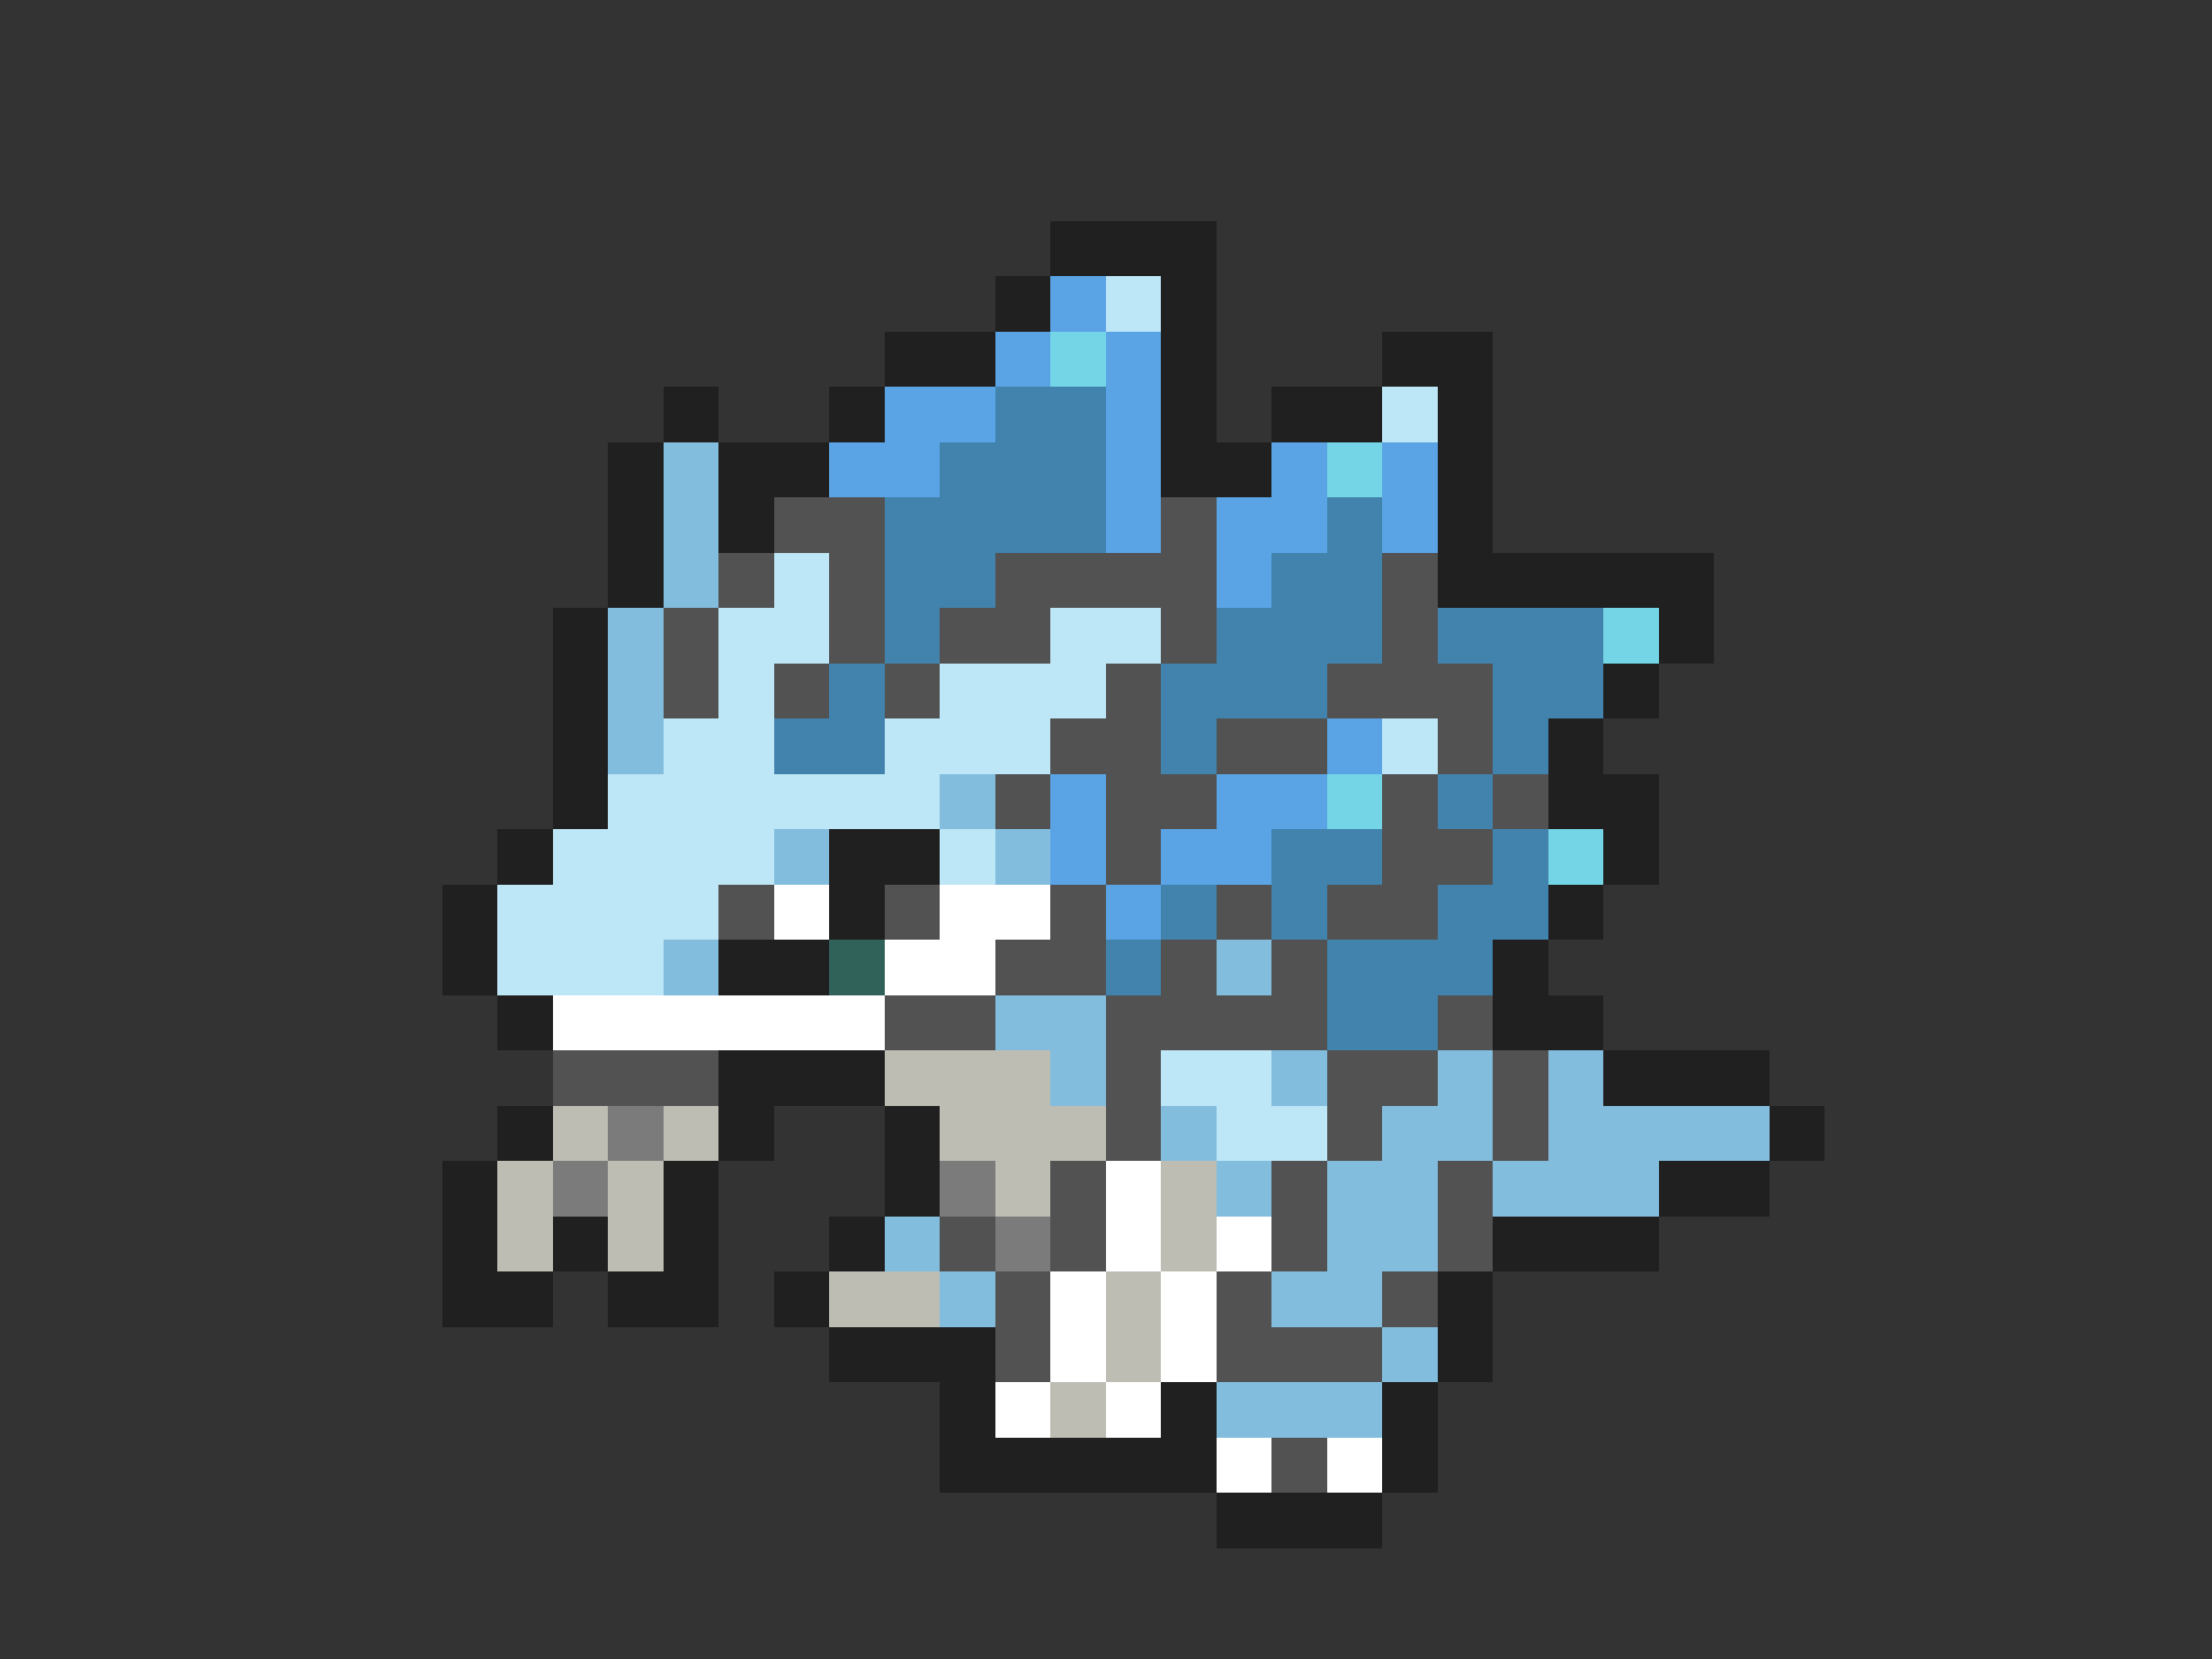 <svg xmlns="http://www.w3.org/2000/svg" viewBox="0 -0.5 40 30" shape-rendering="crispEdges">
<rect x="0" y="-0.5" width="40" height="30" fill="#333333" stroke="none"/>
<path stroke="#202020" d="M19 4h3M18 5h1M21 5h1M16 6h2M21 6h1M25 6h2M12 7h1M15 7h1M21 7h1M23 7h2M26 7h1M11 8h1M13 8h2M21 8h2M26 8h1M11 9h1M13 9h1M26 9h1M11 10h1M26 10h5M10 11h1M30 11h1M10 12h1M29 12h1M10 13h1M28 13h1M10 14h1M28 14h2M9 15h1M15 15h2M29 15h1M8 16h1M15 16h1M28 16h1M8 17h1M13 17h2M27 17h1M9 18h1M27 18h2M13 19h3M29 19h3M9 20h1M13 20h1M16 20h1M32 20h1M8 21h1M12 21h1M16 21h1M30 21h2M8 22h1M10 22h1M12 22h1M15 22h1M27 22h3M8 23h2M11 23h2M14 23h1M26 23h1M15 24h3M26 24h1M17 25h1M21 25h1M25 25h1M17 26h5M25 26h1M22 27h3" />
<path stroke="#5aa4e6" d="M19 5h1M18 6h1M20 6h1M16 7h2M20 7h1M15 8h2M20 8h1M23 8h1M25 8h1M20 9h1M22 9h2M25 9h1M22 10h1M24 13h1M19 14h1M22 14h2M19 15h1M21 15h2M20 16h1" />
<path stroke="#bde6f6" d="M20 5h1M25 7h1M14 10h1M13 11h2M19 11h2M13 12h1M17 12h3M12 13h2M16 13h3M25 13h1M11 14h6M10 15h4M17 15h1M9 16h4M9 17h3M21 19h2M22 20h2" />
<path stroke="#73d5e6" d="M19 6h1M24 8h1M29 11h1M24 14h1M28 15h1" />
<path stroke="#4183ac" d="M18 7h2M17 8h3M16 9h4M24 9h1M16 10h2M23 10h2M16 11h1M22 11h3M26 11h3M15 12h1M21 12h3M27 12h2M14 13h2M21 13h1M27 13h1M26 14h1M23 15h2M27 15h1M21 16h1M23 16h1M26 16h2M20 17h1M24 17h3M24 18h2" />
<path stroke="#83bdde" d="M12 8h1M12 9h1M12 10h1M11 11h1M11 12h1M11 13h1M17 14h1M14 15h1M18 15h1M12 17h1M22 17h1M18 18h2M19 19h1M23 19h1M26 19h1M28 19h1M21 20h1M25 20h2M28 20h4M22 21h1M24 21h2M27 21h3M16 22h1M24 22h2M17 23h1M23 23h2M25 24h1M22 25h3" />
<path stroke="#525252" d="M14 9h2M21 9h1M13 10h1M15 10h1M18 10h4M25 10h1M12 11h1M15 11h1M17 11h2M21 11h1M25 11h1M12 12h1M14 12h1M16 12h1M20 12h1M24 12h3M19 13h2M22 13h2M26 13h1M18 14h1M20 14h2M25 14h1M27 14h1M20 15h1M25 15h2M13 16h1M16 16h1M19 16h1M22 16h1M24 16h2M18 17h2M21 17h1M23 17h1M16 18h2M20 18h4M26 18h1M10 19h3M20 19h1M24 19h2M27 19h1M20 20h1M24 20h1M27 20h1M19 21h1M23 21h1M26 21h1M17 22h1M19 22h1M23 22h1M26 22h1M18 23h1M22 23h1M25 23h1M18 24h1M22 24h3M23 26h1" />
<path stroke="#ffffff" d="M14 16h1M17 16h2M16 17h2M10 18h6M20 21h1M20 22h1M22 22h1M19 23h1M21 23h1M19 24h1M21 24h1M18 25h1M20 25h1M22 26h1M24 26h1" />
<path stroke="#31625a" d="M15 17h1" />
<path stroke="#bdbdb4" d="M16 19h3M10 20h1M12 20h1M17 20h3M9 21h1M11 21h1M18 21h1M21 21h1M9 22h1M11 22h1M21 22h1M15 23h2M20 23h1M20 24h1M19 25h1" />
<path stroke="#7b7b7b" d="M11 20h1M10 21h1M17 21h1M18 22h1" />
</svg>